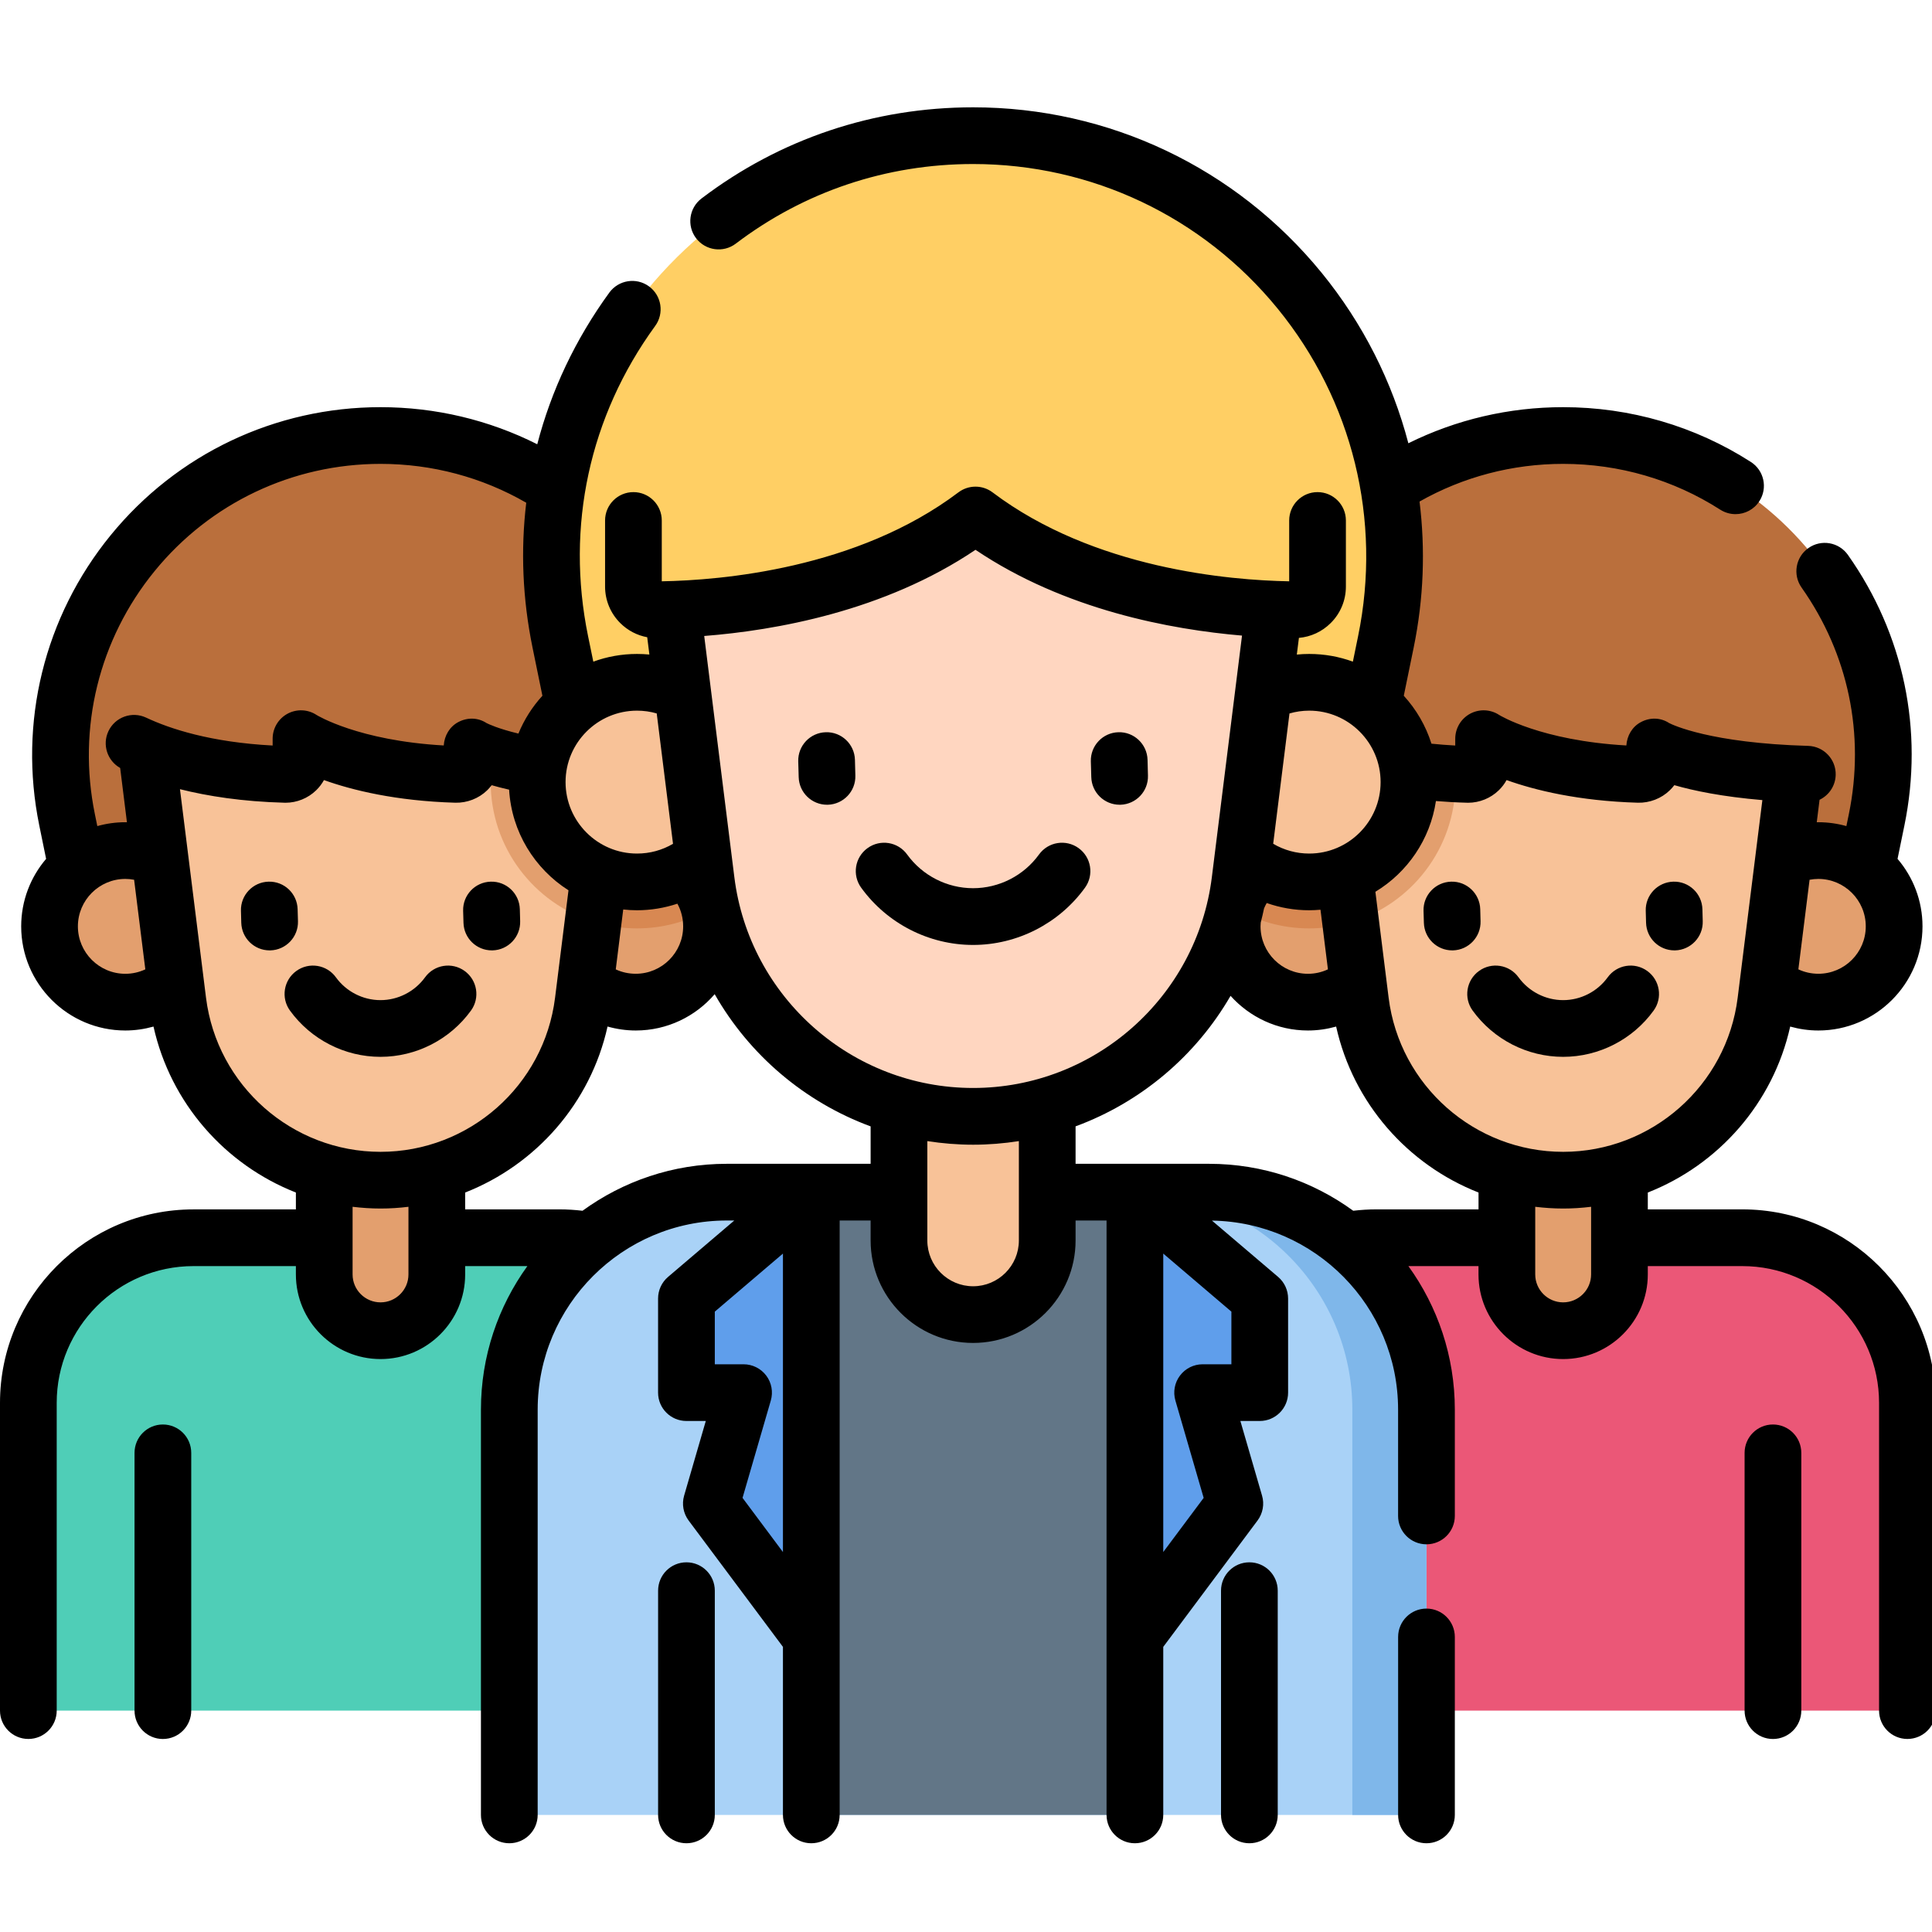 <svg width="60" height="60" viewBox="0 0 60 60" fill="none" xmlns="http://www.w3.org/2000/svg">
<g clip-path="url(#clip0)">
<path d="M59.236 53.125H37.607V43.568C37.607 40.736 39.903 38.44 42.735 38.44H54.108C56.94 38.44 59.236 40.736 59.236 43.568V53.125Z" fill="#EB5777"/>
<path d="M48.545 41.327C47.579 41.327 46.797 40.544 46.797 39.579V34.675H50.292V39.579C50.293 40.544 49.51 41.327 48.545 41.327Z" fill="#E39F6E"/>
<path d="M39.297 27.838H57.792L58.28 25.458C59.543 19.296 54.836 13.525 48.545 13.525C42.254 13.525 37.546 19.296 38.809 25.458L39.297 27.838Z" fill="#BA6F3C"/>
<path d="M58.823 28.769C58.823 30.069 57.769 31.123 56.47 31.123C55.17 31.123 54.116 30.069 54.116 28.769C54.116 27.47 55.17 26.416 56.47 26.416C57.769 26.416 58.823 27.47 58.823 28.769Z" fill="#E39F6E"/>
<path d="M42.973 28.769C42.973 30.069 41.921 31.123 40.62 31.123C39.321 31.123 38.267 30.069 38.267 28.769C38.267 28.571 38.291 28.377 38.339 28.193C38.595 27.173 39.519 26.416 40.62 26.416C41.735 26.416 42.669 27.192 42.911 28.233C42.952 28.405 42.973 28.585 42.973 28.769Z" fill="#E39F6E"/>
<path d="M42.91 28.233C42.246 28.614 41.477 28.832 40.658 28.832C39.811 28.832 39.018 28.598 38.338 28.193C38.594 27.173 39.519 26.416 40.619 26.416C41.735 26.416 42.669 27.192 42.91 28.233Z" fill="#D88852"/>
<path d="M41.138 22.187L41.945 28.645L42.25 31.095C42.648 34.269 45.346 36.652 48.545 36.652C51.744 36.652 54.443 34.269 54.839 31.095L55.952 22.187H41.138Z" fill="#F8C298"/>
<path d="M45.2 24.289C45.2 26.347 43.824 28.09 41.944 28.645L41.079 21.722H44.405C44.907 22.453 45.2 23.337 45.2 24.289Z" fill="#E39F6E"/>
<path d="M39.754 22.37C39.754 22.37 41.333 23.936 45.585 24.049C45.854 24.056 46.075 23.84 46.075 23.571V22.94C46.075 22.94 47.621 23.955 50.897 24.049C51.166 24.056 51.387 23.84 51.387 23.57V23.213C51.387 23.213 52.661 23.99 56.48 24.052C56.746 24.056 56.964 23.84 56.964 23.573V21.252C56.964 20.948 56.718 20.701 56.414 20.701H41.422C40.501 20.702 39.754 21.449 39.754 22.37Z" fill="#BA6F3C"/>
<path d="M22.509 53.125H0.881V43.568C0.881 40.736 3.177 38.44 6.009 38.44H17.382C20.214 38.44 22.509 40.736 22.509 43.568V53.125Z" fill="#4FCEB7"/>
<path d="M11.818 41.327C10.853 41.327 10.07 40.544 10.07 39.579V34.675H13.566V39.579C13.566 40.544 12.784 41.327 11.818 41.327Z" fill="#E39F6E"/>
<path d="M2.571 27.838H21.066L21.554 25.458C22.818 19.296 18.109 13.525 11.819 13.525C5.528 13.525 0.821 19.296 2.084 25.458L2.571 27.838Z" fill="#BA6F3C"/>
<path d="M22.097 28.769C22.097 30.069 21.043 31.123 19.744 31.123C18.445 31.123 17.391 30.069 17.391 28.769C17.391 28.571 17.415 28.377 17.463 28.193C17.719 27.173 18.643 26.416 19.744 26.416C20.86 26.416 21.794 27.192 22.035 28.234C22.076 28.406 22.097 28.585 22.097 28.769Z" fill="#E39F6E"/>
<path d="M22.033 28.234C21.369 28.614 20.6 28.832 19.782 28.832C18.935 28.832 18.141 28.599 17.461 28.193C17.717 27.173 18.642 26.416 19.742 26.416C20.858 26.416 21.793 27.192 22.033 28.234Z" fill="#D88852"/>
<path d="M6.245 28.769C6.245 30.069 5.191 31.123 3.891 31.123C2.592 31.123 1.538 30.069 1.538 28.769C1.538 27.47 2.592 26.416 3.891 26.416C5.191 26.416 6.245 27.47 6.245 28.769Z" fill="#E39F6E"/>
<path d="M4.412 22.187L5.525 31.095C5.922 34.269 8.619 36.652 11.819 36.652C15.018 36.652 17.716 34.269 18.113 31.095L18.422 28.624L19.226 22.187H4.412Z" fill="#F8C298"/>
<path d="M15.757 22.187C15.427 22.816 15.239 23.53 15.239 24.289C15.239 26.32 16.578 28.044 18.421 28.623L19.224 22.187H15.757Z" fill="#E39F6E"/>
<path d="M3.027 22.37C3.027 22.37 4.607 23.936 8.859 24.049C9.128 24.056 9.349 23.84 9.349 23.571V22.94C9.349 22.94 10.895 23.955 14.171 24.049C14.44 24.056 14.66 23.84 14.66 23.57V23.213C14.66 23.213 15.934 23.99 19.753 24.052C20.02 24.056 20.238 23.84 20.238 23.573V21.252C20.238 20.948 19.991 20.701 19.687 20.701H4.695C3.774 20.702 3.027 21.449 3.027 22.37Z" fill="#BA6F3C"/>
<path d="M44.301 56.364H15.817V43.777C15.817 40.047 18.841 37.024 22.571 37.024H37.548C41.277 37.024 44.301 40.047 44.301 43.777V56.364Z" fill="#A9D2F7"/>
<path d="M21.318 40.327V43.249H23.093L22.092 46.694L25.196 50.853V37.024L21.318 40.327Z" fill="#5F9EEB"/>
<path d="M39.122 40.327V43.249H37.347L38.348 46.694L35.244 50.853V37.024L39.122 40.327Z" fill="#5F9EEB"/>
<path d="M25.195 37.024H35.245V56.364H25.195V37.024Z" fill="#627687"/>
<path d="M44.299 43.777V56.364H41.998V43.777C41.998 40.048 38.974 37.024 35.244 37.024H37.547C41.276 37.024 44.299 40.048 44.299 43.777Z" fill="#7FB7EA"/>
<path d="M30.22 40.826C28.949 40.826 27.918 39.796 27.918 38.524V32.067H32.522V38.524C32.522 39.796 31.491 40.826 30.22 40.826Z" fill="#F8C298"/>
<path d="M18.042 23.062H42.399L43.041 19.928C44.705 11.813 38.505 4.213 30.221 4.213C21.936 4.213 15.737 11.813 17.4 19.928L18.042 23.062Z" fill="#FFCF64"/>
<path d="M43.757 24.289C43.757 26.001 42.37 27.389 40.658 27.389C38.946 27.389 37.559 26.001 37.559 24.289C37.559 22.577 38.946 21.19 40.658 21.19C42.37 21.19 43.757 22.577 43.757 24.289Z" fill="#F8C298"/>
<path d="M22.883 24.289C22.883 26.001 21.495 27.389 19.784 27.389C18.072 27.389 16.685 26.001 16.685 24.289C16.685 22.577 18.072 21.19 19.784 21.19C21.495 21.19 22.883 22.577 22.883 24.289Z" fill="#F8C298"/>
<path d="M20.976 19.69L21.932 27.351C22.455 31.532 26.008 34.669 30.221 34.669C34.434 34.669 37.988 31.532 38.51 27.351L39.467 19.69C39.753 17.399 37.967 15.377 35.658 15.377H24.783C22.475 15.377 20.689 17.399 20.976 19.69Z" fill="#FFD6C0"/>
<path d="M19.673 14.065V18.214C19.673 18.615 19.999 18.939 20.401 18.936C22.291 18.92 26.855 18.59 30.296 15.994C33.736 18.59 38.3 18.92 40.191 18.936C40.592 18.939 40.919 18.615 40.919 18.214V14.065H19.673Z" fill="#FFCF64"/>
<path d="M54.108 37.558H51.174V37.035C53.371 36.172 55.065 34.261 55.596 31.881C55.878 31.96 56.171 32.003 56.471 32.003C58.254 32.003 59.705 30.552 59.705 28.769C59.705 27.97 59.413 27.238 58.93 26.673L59.143 25.635C59.749 22.679 59.126 19.695 57.389 17.233C57.108 16.835 56.559 16.74 56.161 17.021C55.764 17.301 55.669 17.85 55.95 18.248C57.404 20.309 57.925 22.807 57.418 25.282L57.341 25.655C57.064 25.577 56.772 25.535 56.471 25.535C56.454 25.535 56.438 25.536 56.421 25.536L56.508 24.838C56.796 24.7 56.999 24.41 57.009 24.069C57.023 23.583 56.64 23.178 56.154 23.164C53.118 23.077 51.944 22.51 51.838 22.456C51.569 22.28 51.24 22.275 50.957 22.427C50.688 22.57 50.528 22.849 50.508 23.151C47.852 23.002 46.565 22.209 46.559 22.204C46.288 22.026 45.942 22.012 45.657 22.165C45.372 22.319 45.194 22.617 45.194 22.941V23.153C44.943 23.14 44.696 23.12 44.455 23.096C44.279 22.536 43.982 22.03 43.596 21.607L43.904 20.106C44.214 18.593 44.269 17.066 44.085 15.576C45.437 14.81 46.969 14.406 48.545 14.406C50.286 14.406 51.973 14.898 53.423 15.828C53.571 15.922 53.735 15.967 53.898 15.967C54.188 15.967 54.472 15.825 54.64 15.562C54.903 15.153 54.784 14.608 54.374 14.346C52.64 13.233 50.624 12.645 48.545 12.645C46.864 12.645 45.222 13.03 43.738 13.766C43.238 11.856 42.331 10.049 41.044 8.471C38.379 5.206 34.435 3.333 30.221 3.333C27.14 3.333 24.223 4.312 21.786 6.164C21.399 6.458 21.323 7.011 21.617 7.398C21.912 7.785 22.464 7.86 22.851 7.566C24.98 5.949 27.528 5.094 30.221 5.094C33.903 5.094 37.35 6.731 39.679 9.585C42.007 12.438 42.918 16.144 42.178 19.752L42.015 20.548C41.591 20.393 41.134 20.309 40.658 20.309C40.529 20.309 40.401 20.315 40.274 20.328L40.339 19.81C40.71 19.777 41.056 19.618 41.324 19.352C41.63 19.049 41.798 18.645 41.798 18.214V16.164C41.798 15.678 41.404 15.283 40.917 15.283C40.431 15.283 40.037 15.678 40.037 16.164V18.053C38.204 18.021 33.977 17.67 30.825 15.291C30.511 15.054 30.078 15.054 29.764 15.291C26.613 17.67 22.386 18.021 20.552 18.053V16.164C20.552 15.678 20.158 15.283 19.671 15.283C19.185 15.283 18.791 15.678 18.791 16.164V18.214C18.791 18.645 18.96 19.049 19.265 19.352C19.497 19.582 19.786 19.732 20.1 19.79C20.1 19.793 20.1 19.796 20.101 19.799L20.167 20.327C20.04 20.315 19.912 20.309 19.783 20.309C19.306 20.309 18.849 20.394 18.426 20.548L18.262 19.752C17.565 16.348 18.305 12.928 20.347 10.123C20.634 9.73 20.547 9.179 20.154 8.893C19.76 8.606 19.21 8.694 18.923 9.087C17.869 10.536 17.118 12.128 16.685 13.797C15.185 13.041 13.522 12.645 11.818 12.645C8.554 12.645 5.498 14.095 3.435 16.624C1.372 19.154 0.565 22.438 1.22 25.636L1.432 26.673C0.95 27.238 0.658 27.97 0.658 28.769C0.658 30.552 2.109 32.003 3.892 32.003C4.192 32.003 4.485 31.96 4.767 31.881C5.298 34.261 6.992 36.172 9.189 37.035V37.559H6.009C2.696 37.558 0 40.254 0 43.567V53.125C0 53.611 0.394 54.005 0.881 54.005C1.367 54.005 1.761 53.611 1.761 53.125V43.567C1.761 41.225 3.667 39.32 6.009 39.32H9.189V39.579C9.189 41.028 10.368 42.207 11.818 42.207C13.267 42.207 14.446 41.028 14.446 39.579V39.32H16.378C15.472 40.575 14.936 42.114 14.936 43.777V56.364C14.936 56.85 15.331 57.244 15.817 57.244C16.303 57.244 16.698 56.85 16.698 56.364V43.777C16.698 40.539 19.332 37.904 22.57 37.904H22.804L20.747 39.656C20.55 39.824 20.437 40.069 20.437 40.326V43.249C20.437 43.736 20.831 44.13 21.318 44.13H21.919L21.246 46.448C21.169 46.713 21.221 46.999 21.386 47.221L24.315 51.145V56.364C24.315 56.85 24.709 57.244 25.195 57.244C25.682 57.244 26.076 56.85 26.076 56.364V37.904H27.038V38.524C27.038 40.279 28.465 41.706 30.22 41.706C31.975 41.706 33.403 40.279 33.403 38.524V37.904H34.365V56.364C34.365 56.85 34.759 57.244 35.245 57.244C35.731 57.244 36.126 56.85 36.126 56.364V51.145L39.054 47.221C39.219 46.999 39.272 46.713 39.194 46.448L38.521 44.13H39.123C39.609 44.13 40.003 43.736 40.003 43.249V40.327C40.003 40.069 39.89 39.824 39.694 39.656L37.639 37.907C40.835 37.956 43.419 40.57 43.419 43.777V47.079C43.419 47.566 43.814 47.96 44.3 47.96C44.786 47.96 45.181 47.566 45.181 47.079V43.777C45.181 42.114 44.645 40.575 43.739 39.32H45.916V39.579C45.916 41.028 47.096 42.207 48.545 42.207C49.994 42.207 51.174 41.028 51.174 39.579V39.32H54.108C56.45 39.32 58.356 41.225 58.356 43.567V53.125C58.356 53.611 58.75 54.005 59.236 54.005C59.723 54.005 60.117 53.611 60.117 53.125V43.567C60.117 40.254 57.422 37.558 54.108 37.558ZM56.471 27.296C57.283 27.296 57.943 27.957 57.943 28.769C57.943 29.581 57.283 30.241 56.471 30.241C56.253 30.241 56.043 30.194 55.85 30.104L56.198 27.322C56.287 27.306 56.378 27.296 56.471 27.296ZM45.558 24.929C45.57 24.93 45.582 24.93 45.594 24.93C45.947 24.93 46.292 24.79 46.545 24.544C46.643 24.449 46.725 24.342 46.788 24.226C47.661 24.538 49.015 24.875 50.868 24.929C51.231 24.938 51.594 24.799 51.856 24.544C51.908 24.494 51.955 24.44 51.998 24.384C52.601 24.558 53.488 24.742 54.732 24.848L53.965 30.985C53.625 33.713 51.295 35.771 48.545 35.771C45.796 35.771 43.466 33.713 43.125 30.985L42.714 27.695C43.707 27.094 44.416 26.071 44.594 24.877C44.909 24.903 45.231 24.921 45.558 24.929ZM39.153 28.652C39.191 28.507 39.225 28.36 39.256 28.212C39.28 28.154 39.308 28.099 39.339 28.044C39.758 28.191 40.202 28.269 40.658 28.269C40.776 28.269 40.893 28.262 41.009 28.252L41.24 30.104C41.047 30.194 40.837 30.242 40.62 30.242C39.807 30.242 39.147 29.581 39.147 28.769C39.147 28.73 39.15 28.691 39.153 28.652ZM40.658 22.07C41.881 22.07 42.876 23.065 42.876 24.288C42.876 25.512 41.881 26.508 40.658 26.508C40.259 26.508 39.878 26.402 39.54 26.204L40.046 22.157C40.243 22.1 40.448 22.07 40.658 22.07ZM30.295 17.075C33.07 18.946 36.374 19.552 38.572 19.739L37.635 27.242C37.169 30.974 33.982 33.788 30.221 33.788C26.46 33.788 23.272 30.974 22.806 27.242L21.87 19.751C24.066 19.579 27.458 18.988 30.295 17.075ZM19.355 28.245C19.496 28.261 19.638 28.269 19.783 28.269C20.212 28.269 20.635 28.198 21.037 28.065C21.154 28.278 21.216 28.519 21.216 28.769C21.216 29.581 20.556 30.241 19.744 30.241C19.525 30.241 19.315 30.195 19.123 30.105L19.355 28.245ZM20.395 22.156L20.901 26.205C20.564 26.403 20.184 26.508 19.783 26.508C18.56 26.508 17.564 25.512 17.564 24.288C17.564 23.065 18.56 22.07 19.783 22.07C19.992 22.07 20.198 22.099 20.395 22.156ZM4.8 17.738C6.527 15.62 9.085 14.406 11.818 14.406C13.419 14.406 14.975 14.822 16.343 15.613C16.167 17.085 16.228 18.596 16.537 20.105L16.845 21.607C16.532 21.949 16.279 22.346 16.1 22.782C15.464 22.629 15.162 22.482 15.111 22.456C14.842 22.28 14.513 22.275 14.229 22.427C13.961 22.57 13.801 22.849 13.781 23.151C11.125 23.002 9.838 22.209 9.831 22.204C9.561 22.026 9.214 22.012 8.93 22.165C8.645 22.319 8.467 22.617 8.467 22.941V23.153C6.539 23.052 5.275 22.633 4.539 22.287C4.099 22.08 3.574 22.268 3.367 22.708C3.169 23.128 3.333 23.625 3.732 23.85L3.942 25.536C3.926 25.536 3.909 25.535 3.893 25.535C3.591 25.535 3.299 25.577 3.022 25.655L2.946 25.282C2.397 22.604 3.073 19.855 4.8 17.738ZM2.419 28.769C2.419 27.957 3.08 27.296 3.892 27.296C3.985 27.296 4.076 27.305 4.165 27.322L4.513 30.104C4.32 30.194 4.11 30.242 3.892 30.242C3.08 30.242 2.419 29.581 2.419 28.769ZM6.398 30.985L5.589 24.509C6.45 24.725 7.522 24.894 8.831 24.929C8.842 24.93 8.854 24.93 8.867 24.93C9.22 24.93 9.565 24.79 9.818 24.544C9.916 24.449 9.997 24.342 10.061 24.226C10.934 24.538 12.288 24.875 14.14 24.929C14.505 24.938 14.867 24.799 15.129 24.544C15.18 24.494 15.227 24.441 15.27 24.385C15.429 24.431 15.61 24.478 15.811 24.524C15.888 25.838 16.605 26.982 17.655 27.649L17.238 30.985C16.898 33.714 14.568 35.771 11.818 35.771C9.069 35.771 6.739 33.714 6.398 30.985ZM11.818 40.446C11.339 40.446 10.95 40.057 10.95 39.579V37.478C11.235 37.512 11.525 37.532 11.818 37.532C12.111 37.532 12.4 37.513 12.685 37.478V39.579C12.685 40.057 12.296 40.446 11.818 40.446ZM23.06 46.518L23.938 43.495C24.015 43.229 23.963 42.942 23.797 42.721C23.63 42.499 23.369 42.369 23.092 42.369H22.199V40.734L24.315 38.931V48.2L23.06 46.518ZM22.57 36.143C20.898 36.143 19.35 36.685 18.091 37.601C17.856 37.574 17.618 37.558 17.381 37.558H14.446V37.035C16.644 36.172 18.339 34.26 18.868 31.88C19.152 31.96 19.446 32.003 19.744 32.003C20.723 32.003 21.602 31.565 22.195 30.875C23.272 32.764 24.991 34.226 27.038 34.981V36.143H22.57ZM30.221 39.946C29.437 39.946 28.799 39.308 28.799 38.524V35.438C29.264 35.51 29.738 35.55 30.221 35.55C30.703 35.55 31.177 35.51 31.642 35.438V38.524C31.642 39.308 31.005 39.946 30.221 39.946ZM38.242 42.369H37.349C37.072 42.369 36.811 42.499 36.645 42.721C36.478 42.942 36.426 43.229 36.503 43.495L37.381 46.518L36.126 48.2V38.931L38.242 40.734V42.369ZM42.736 37.558C42.499 37.558 42.261 37.574 42.026 37.601C40.767 36.685 39.22 36.143 37.547 36.143H33.403V34.98C35.431 34.233 37.138 32.791 38.216 30.927C38.809 31.586 39.666 32.003 40.62 32.003C40.92 32.003 41.213 31.96 41.495 31.881C42.026 34.261 43.719 36.172 45.917 37.035V37.558H42.736ZM48.545 40.446C48.067 40.446 47.678 40.057 47.678 39.579V37.478C47.963 37.512 48.252 37.532 48.545 37.532C48.839 37.532 49.127 37.513 49.413 37.478V39.579C49.413 40.057 49.023 40.446 48.545 40.446Z" fill="black"/>
<path d="M44.209 28.285L44.22 28.658C44.233 29.136 44.624 29.515 45.1 29.515C45.108 29.515 45.116 29.515 45.124 29.515C45.61 29.501 45.993 29.096 45.98 28.61L45.97 28.237C45.957 27.751 45.552 27.366 45.066 27.381C44.58 27.394 44.196 27.799 44.209 28.285Z" fill="black"/>
<path d="M52 29.515C52.008 29.515 52.016 29.515 52.024 29.515C52.51 29.501 52.894 29.096 52.88 28.61L52.87 28.237C52.857 27.751 52.453 27.366 51.966 27.381C51.48 27.394 51.096 27.799 51.11 28.285L51.12 28.658C51.133 29.136 51.524 29.515 52 29.515Z" fill="black"/>
<path d="M45.734 31.384C46.385 32.284 47.436 32.821 48.545 32.821C49.653 32.821 50.704 32.284 51.355 31.384C51.64 30.991 51.552 30.44 51.158 30.155C50.764 29.869 50.214 29.957 49.928 30.352C49.607 30.795 49.09 31.06 48.545 31.06C47.999 31.06 47.481 30.795 47.16 30.352C46.875 29.957 46.325 29.869 45.931 30.155C45.537 30.44 45.449 30.991 45.734 31.384Z" fill="black"/>
<path d="M55.06 44.239C54.574 44.239 54.18 44.633 54.18 45.12V53.125C54.18 53.611 54.574 54.006 55.06 54.006C55.547 54.006 55.941 53.611 55.941 53.125V45.12C55.941 44.633 55.547 44.239 55.06 44.239Z" fill="black"/>
<path d="M9.254 28.61L9.243 28.237C9.23 27.751 8.827 27.366 8.339 27.381C7.853 27.394 7.469 27.799 7.483 28.285L7.493 28.658C7.506 29.136 7.897 29.515 8.373 29.515C8.381 29.515 8.389 29.515 8.397 29.515C8.883 29.501 9.267 29.096 9.254 28.61Z" fill="black"/>
<path d="M15.273 29.515C15.282 29.515 15.29 29.515 15.298 29.515C15.784 29.501 16.167 29.096 16.154 28.61L16.144 28.237C16.131 27.751 15.728 27.366 15.239 27.381C14.753 27.394 14.37 27.799 14.383 28.285L14.394 28.658C14.406 29.136 14.798 29.515 15.273 29.515Z" fill="black"/>
<path d="M14.627 31.384C14.912 30.991 14.824 30.44 14.43 30.155C14.036 29.869 13.485 29.957 13.2 30.352C12.879 30.795 12.361 31.06 11.816 31.06C11.271 31.06 10.753 30.795 10.432 30.352C10.147 29.957 9.596 29.869 9.202 30.155C8.808 30.44 8.72 30.991 9.005 31.384C9.657 32.284 10.707 32.821 11.816 32.821C12.925 32.821 13.975 32.284 14.627 31.384Z" fill="black"/>
<path d="M5.058 44.239C4.572 44.239 4.178 44.633 4.178 45.12V53.125C4.178 53.611 4.572 54.006 5.058 54.006C5.545 54.006 5.939 53.611 5.939 53.125V45.12C5.939 44.633 5.545 44.239 5.058 44.239Z" fill="black"/>
<path d="M44.3 49.956C43.814 49.956 43.42 50.35 43.42 50.837V56.364C43.42 56.85 43.814 57.244 44.3 57.244C44.787 57.244 45.181 56.85 45.181 56.364V50.837C45.181 50.35 44.787 49.956 44.3 49.956Z" fill="black"/>
<path d="M25.684 24.992H25.708C26.194 24.978 26.578 24.573 26.564 24.087L26.551 23.596C26.538 23.109 26.13 22.725 25.647 22.74C25.16 22.753 24.777 23.158 24.79 23.644L24.804 24.135C24.817 24.613 25.209 24.992 25.684 24.992Z" fill="black"/>
<path d="M34.771 24.992H34.795C35.282 24.978 35.665 24.573 35.651 24.087L35.638 23.596C35.625 23.109 35.216 22.725 34.734 22.74C34.247 22.753 33.864 23.158 33.877 23.644L33.891 24.135C33.904 24.613 34.296 24.992 34.771 24.992Z" fill="black"/>
<path d="M30.22 29.346C31.59 29.346 32.89 28.681 33.695 27.569C33.98 27.175 33.892 26.625 33.498 26.34C33.104 26.054 32.553 26.142 32.268 26.536C31.794 27.193 31.028 27.584 30.22 27.584C29.412 27.584 28.646 27.193 28.171 26.536C27.886 26.142 27.335 26.054 26.941 26.34C26.547 26.625 26.459 27.175 26.745 27.569C27.55 28.681 28.849 29.346 30.22 29.346Z" fill="black"/>
<path d="M21.318 48.519C20.832 48.519 20.438 48.913 20.438 49.399V56.364C20.438 56.85 20.832 57.244 21.318 57.244C21.804 57.244 22.199 56.85 22.199 56.364V49.399C22.199 48.913 21.804 48.519 21.318 48.519Z" fill="black"/>
<path d="M38.8 48.519C38.314 48.519 37.92 48.913 37.92 49.399V56.364C37.92 56.85 38.314 57.244 38.8 57.244C39.287 57.244 39.681 56.85 39.681 56.364V49.399C39.681 48.913 39.287 48.519 38.8 48.519Z" fill="black"/>
</g>
<defs>
<clipPath id="clip0">
<path d="M0 0H60V60H0V0Z" fill="white"/>
</clipPath>
</defs>
</svg>
